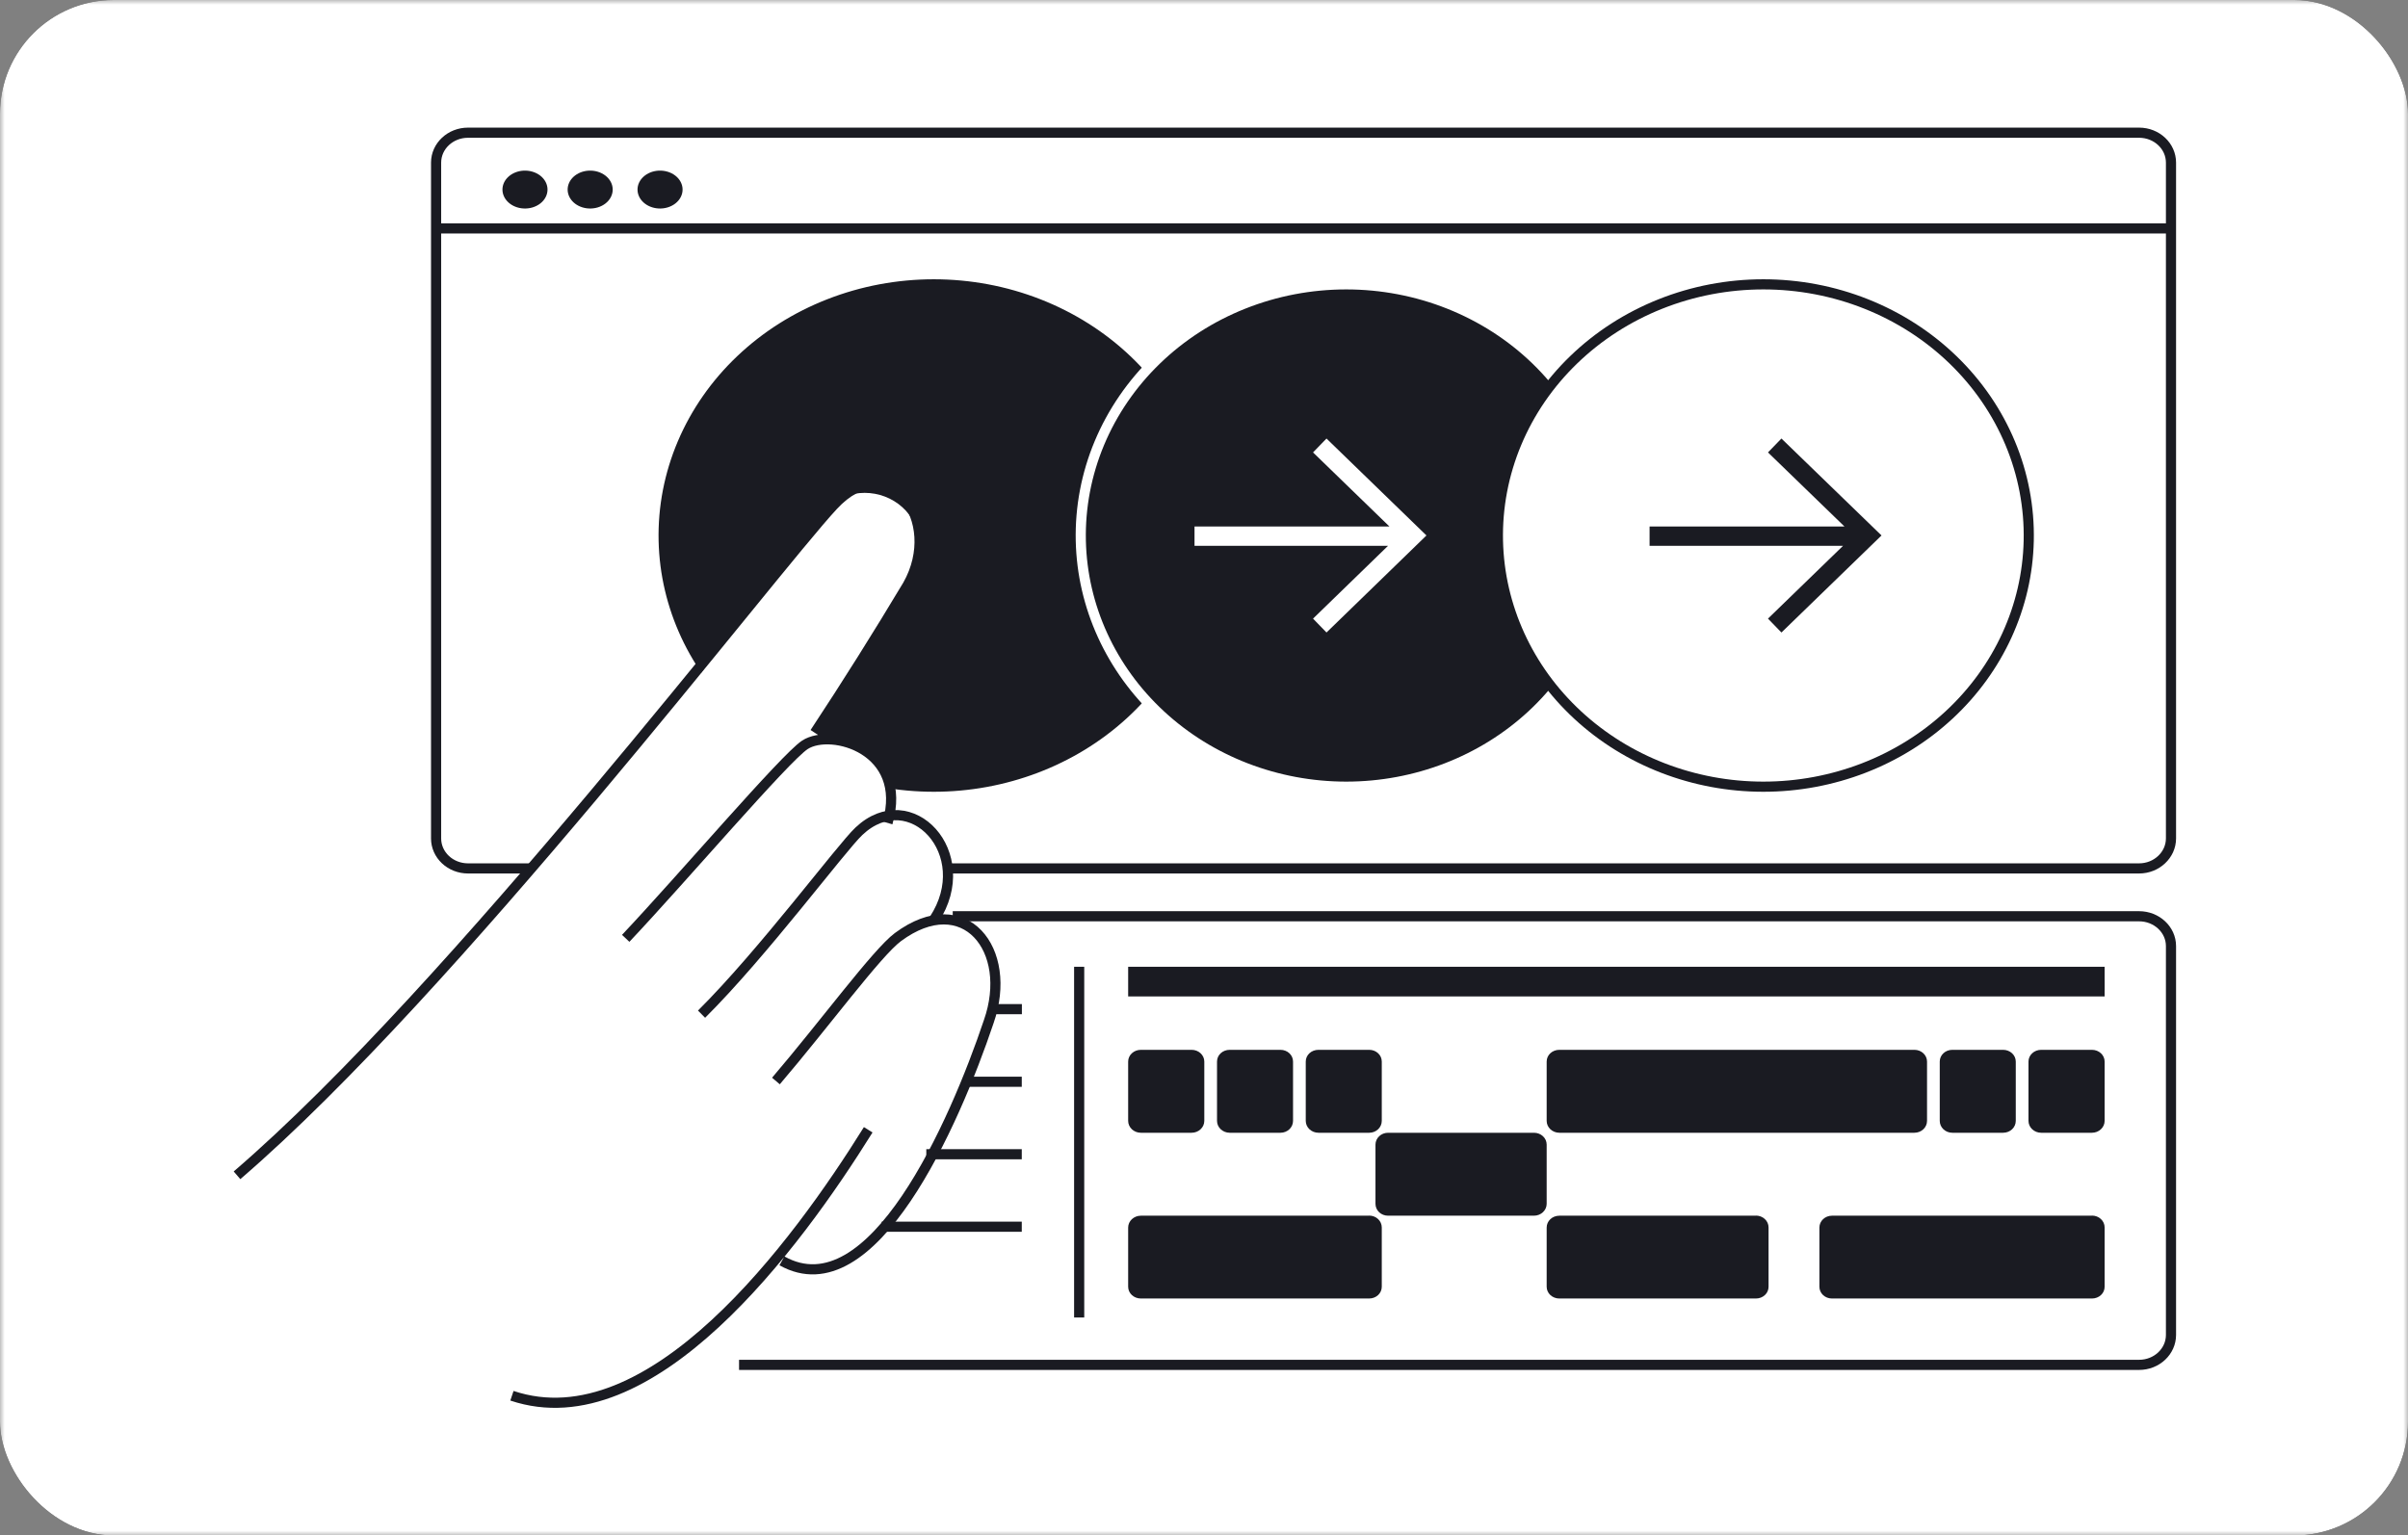 <svg width="254" height="162" viewBox="0 0 254 162" fill="none" xmlns="http://www.w3.org/2000/svg">
<rect x="0" y="0" width="254" height="162" fill="#808080" stroke="none"/>
<g clip-path="url(#clip0_1121_27792)">
<mask id="mask0_1121_27792" style="mask-type:luminance" maskUnits="userSpaceOnUse" x="0" y="0" width="254" height="162">
<path d="M0 0H254V162H0V0Z" fill="white"/>
</mask>
<g mask="url(#mask0_1121_27792)">
<path d="M254 0H0V162H254V0Z" fill="white"/>
<path d="M62.078 21.995C62.404 22.015 62.732 21.978 63.04 21.887C63.348 21.796 63.631 21.652 63.87 21.465C64.109 21.278 64.3 21.051 64.431 20.799C64.561 20.547 64.629 20.275 64.629 20C64.629 19.725 64.561 19.453 64.431 19.201C64.3 18.949 64.109 18.722 63.87 18.535C63.631 18.348 63.348 18.204 63.04 18.113C62.732 18.022 62.404 17.985 62.078 18.005C61.48 18.042 60.92 18.268 60.511 18.638C60.103 19.008 59.876 19.495 59.876 20C59.876 20.505 60.103 20.992 60.511 21.362C60.92 21.732 61.48 21.958 62.078 21.995ZM69.45 21.995C69.776 22.015 70.103 21.978 70.411 21.887C70.719 21.796 71.002 21.652 71.241 21.465C71.481 21.278 71.672 21.051 71.802 20.799C71.933 20.547 72 20.275 72 20C72 19.725 71.933 19.453 71.802 19.201C71.672 18.949 71.481 18.722 71.241 18.535C71.002 18.348 70.719 18.204 70.411 18.113C70.103 18.022 69.776 17.985 69.45 18.005C68.851 18.042 68.291 18.268 67.883 18.638C67.474 19.008 67.247 19.495 67.247 20C67.247 20.505 67.474 20.992 67.883 21.362C68.291 21.732 68.851 21.958 69.45 21.995ZM55.203 21.995C55.529 22.015 55.856 21.978 56.164 21.887C56.473 21.796 56.755 21.652 56.995 21.465C57.234 21.278 57.425 21.051 57.555 20.799C57.686 20.547 57.753 20.275 57.753 20C57.753 19.725 57.686 19.453 57.555 19.201C57.425 18.949 57.234 18.722 56.995 18.535C56.755 18.348 56.473 18.204 56.164 18.113C55.856 18.022 55.529 17.985 55.203 18.005C54.604 18.042 54.044 18.268 53.636 18.638C53.227 19.008 53 19.495 53 20C53 20.505 53.227 20.992 53.636 21.362C54.044 21.732 54.604 21.958 55.203 21.995Z" fill="#1A1B22"/>
<path d="M46 24.097H229M56.097 91.622H49.366C48.473 91.622 47.617 91.289 46.986 90.697C46.355 90.105 46 89.302 46 88.465V17.157C46 15.407 47.513 14 49.366 14H225.634C227.5 14 229 15.419 229 17.157V88.453C229 90.203 227.487 91.622 225.634 91.622H99.827M77.956 144H225.634C227.5 144 229 142.581 229 140.843V99.815C229 98.077 227.487 96.67 225.634 96.67H100.495" stroke="#1A1B22" stroke-width="1.07"/>
<path d="M126.994 57.06C127.074 53.533 126.396 50.028 125 46.748C123.604 43.468 121.518 40.481 118.864 37.961C116.21 35.44 113.042 33.438 109.545 32.071C106.048 30.704 102.293 30 98.5 30C94.707 30 90.951 30.704 87.455 32.071C83.958 33.438 80.79 35.44 78.136 37.961C75.482 40.481 73.396 43.468 72 46.748C70.604 50.028 69.926 53.533 70.006 57.06C70.164 63.989 73.235 70.586 78.561 75.435C83.888 80.284 91.046 83 98.5 83C105.954 83 113.112 80.284 118.439 75.435C123.765 70.586 126.836 63.989 126.994 57.06Z" fill="#1A1B22" stroke="#1A1B22" stroke-width="1.07"/>
<path d="M169.994 57.06C170.072 53.533 169.407 50.028 168.035 46.748C166.664 43.468 164.614 40.481 162.007 37.961C159.4 35.44 156.287 33.438 152.852 32.071C149.416 30.704 145.727 30 142 30C138.273 30 134.584 30.704 131.148 32.071C127.713 33.438 124.6 35.44 121.993 37.961C119.386 40.481 117.336 43.468 115.965 46.748C114.593 50.028 113.928 53.533 114.006 57.06C114.161 63.989 117.178 70.586 122.411 75.435C127.644 80.284 134.676 83 142 83C149.324 83 156.356 80.284 161.589 75.435C166.822 70.586 169.839 63.989 169.994 57.06Z" fill="#1A1B22" stroke="white" stroke-width="1.07"/>
<path d="M213.994 57.06C214.072 53.533 213.407 50.028 212.035 46.748C210.664 43.468 208.614 40.481 206.007 37.961C203.4 35.44 200.287 33.438 196.852 32.071C193.416 30.704 189.727 30 186 30C182.273 30 178.584 30.704 175.148 32.071C171.713 33.438 168.6 35.44 165.993 37.961C163.386 40.481 161.336 43.468 159.965 46.748C158.593 50.028 157.928 53.533 158.006 57.06C158.161 63.989 161.178 70.586 166.411 75.435C171.644 80.284 178.676 83 186 83C193.324 83 200.356 80.284 205.589 75.435C210.822 70.586 213.839 63.989 213.994 57.06Z" fill="white" stroke="#1A1B22" stroke-width="1.07"/>
<path d="M86.511 54.3C87.377 53.153 88.666 52.365 90.117 52.099C91.567 51.833 93.069 52.108 94.315 52.868C95.561 53.628 96.458 54.815 96.822 56.188C97.185 57.561 96.989 59.015 96.272 60.253L86.161 77.8C85.745 78.516 85.186 79.148 84.515 79.657C83.844 80.166 83.075 80.542 82.251 80.765C81.428 80.989 80.567 81.053 79.717 80.956C78.868 80.859 78.047 80.602 77.301 80.2L76.3 79.66C75.505 79.229 74.814 78.643 74.272 77.939C73.729 77.235 73.347 76.429 73.151 75.574C72.956 74.719 72.95 73.834 73.134 72.977C73.319 72.12 73.69 71.309 74.223 70.599L86.511 54.3Z" fill="white"/>
<path d="M91.234 79.255L90.832 79.007C89.455 78.132 87.766 77.809 86.138 78.109C84.509 78.409 83.072 79.307 82.143 80.606L80.061 83.533C79.137 84.836 78.798 86.433 79.117 87.972C79.437 89.511 80.39 90.868 81.766 91.745L82.168 91.993C83.545 92.868 85.234 93.191 86.862 92.891C88.491 92.591 89.928 91.693 90.857 90.394L92.939 87.467C93.863 86.164 94.202 84.567 93.883 83.028C93.563 81.489 92.61 80.132 91.234 79.255Z" fill="white"/>
<path d="M25 124C47.865 104.352 81.304 60.433 87.891 53.328C93.771 46.992 99.626 54.865 95.752 61.722C92.603 66.984 89.334 72.183 85.948 77.315" stroke="#1A1B22" stroke-width="1.07"/>
<path d="M66 99C71.957 92.69 82.807 79.954 84.908 78.58C87.688 76.775 95.848 79.092 93.619 86.822" stroke="#1A1B22" stroke-width="1.07"/>
<path d="M74 107C80.454 100.591 88.767 89.417 90.6 87.701C96.036 82.564 103.101 90.053 98.531 97.014" stroke="#1A1B22" stroke-width="1.07"/>
<path d="M81.846 114.051C86.916 108.121 92.493 100.519 94.711 98.87C101.733 93.664 106.955 100.199 104.293 107.789C100.681 118.545 91.986 138.363 82.48 133.026M91.581 119.198C84.001 131.366 68.665 152.191 54 147.258" stroke="#1A1B22" stroke-width="1.07"/>
<path d="M174 56.566H196.778M187.199 47L197 56.494L187.199 66" stroke="#1A1B22" stroke-width="2.04"/>
<path d="M119.875 103.924H222M113.833 102V139M107.778 129.427H93M107.778 121.779H97.708M107.778 114.13H101.736M107.791 106.47H104.43" stroke="#1A1B22" stroke-width="1.07"/>
<path d="M144.412 128.262H120.341C119.601 128.262 119 128.824 119 129.515V135.758C119 136.449 119.601 137 120.341 137H144.412C145.164 137 145.752 136.449 145.752 135.758V129.503C145.752 128.801 145.151 128.25 144.412 128.25V128.262ZM135.064 110.762H129.714C128.962 110.762 128.373 111.312 128.373 112.003V118.258C128.373 118.949 128.974 119.512 129.714 119.512H135.064C135.803 119.512 136.392 118.949 136.392 118.258V112.003C136.392 111.312 135.803 110.762 135.064 110.762ZM144.424 110.762H139.074C138.322 110.762 137.733 111.312 137.733 112.003V118.258C137.733 118.949 138.334 119.512 139.074 119.512H144.424C145.164 119.512 145.752 118.949 145.752 118.258V112.003C145.752 111.312 145.164 110.762 144.424 110.762ZM211.287 110.762H205.936C205.197 110.762 204.608 111.312 204.608 112.003V118.258C204.608 118.949 205.197 119.512 205.936 119.512H211.287C212.038 119.512 212.627 118.949 212.627 118.258V112.003C212.627 111.312 212.026 110.762 211.287 110.762ZM220.659 110.762H215.309C214.569 110.762 213.968 111.312 213.968 112.003V118.258C213.968 118.949 214.569 119.512 215.309 119.512H220.659C221.399 119.512 222 118.949 222 118.258V112.003C222 111.312 221.399 110.762 220.659 110.762ZM125.691 110.762H120.341C119.601 110.762 119 111.312 119 112.003V118.258C119 118.949 119.601 119.512 120.341 119.512H125.691C126.431 119.512 127.032 118.949 127.032 118.258V112.003C127.032 111.312 126.431 110.762 125.691 110.762ZM161.791 119.512H146.417C145.677 119.512 145.088 120.074 145.088 120.765V127.008C145.088 127.711 145.677 128.262 146.417 128.262H161.804C162.543 128.262 163.145 127.699 163.145 127.008V120.765C163.145 120.062 162.543 119.512 161.804 119.512H161.791ZM185.223 128.262H164.485C163.734 128.262 163.145 128.824 163.145 129.515V135.758C163.145 136.449 163.746 137 164.485 137H185.211C185.963 137 186.551 136.449 186.551 135.758V129.503C186.551 128.801 185.95 128.25 185.211 128.25L185.223 128.262ZM201.926 110.762H164.485C163.734 110.762 163.145 111.312 163.145 112.003V118.258C163.145 118.949 163.746 119.512 164.485 119.512H201.926C202.678 119.512 203.267 118.949 203.267 118.258V112.003C203.267 111.312 202.666 110.762 201.939 110.762H201.926ZM220.647 128.262H193.243C192.503 128.262 191.914 128.824 191.914 129.515V135.758C191.914 136.449 192.503 137 193.243 137H220.659C221.411 137 222 136.449 222 135.758V129.503C222 128.801 221.399 128.25 220.659 128.25L220.647 128.262ZM221.987 102H119V105.128H222V102H221.987Z" fill="#1A1B22"/>
<path d="M126 56.566H148.778M139.211 47L149 56.494L139.211 66" stroke="white" stroke-width="2.04"/>
</g>
</g>
<defs>
<clipPath id="clip0_1121_27792">
<rect width="254" height="162" rx="12" fill="white"/>
</clipPath>
</defs>
</svg>
